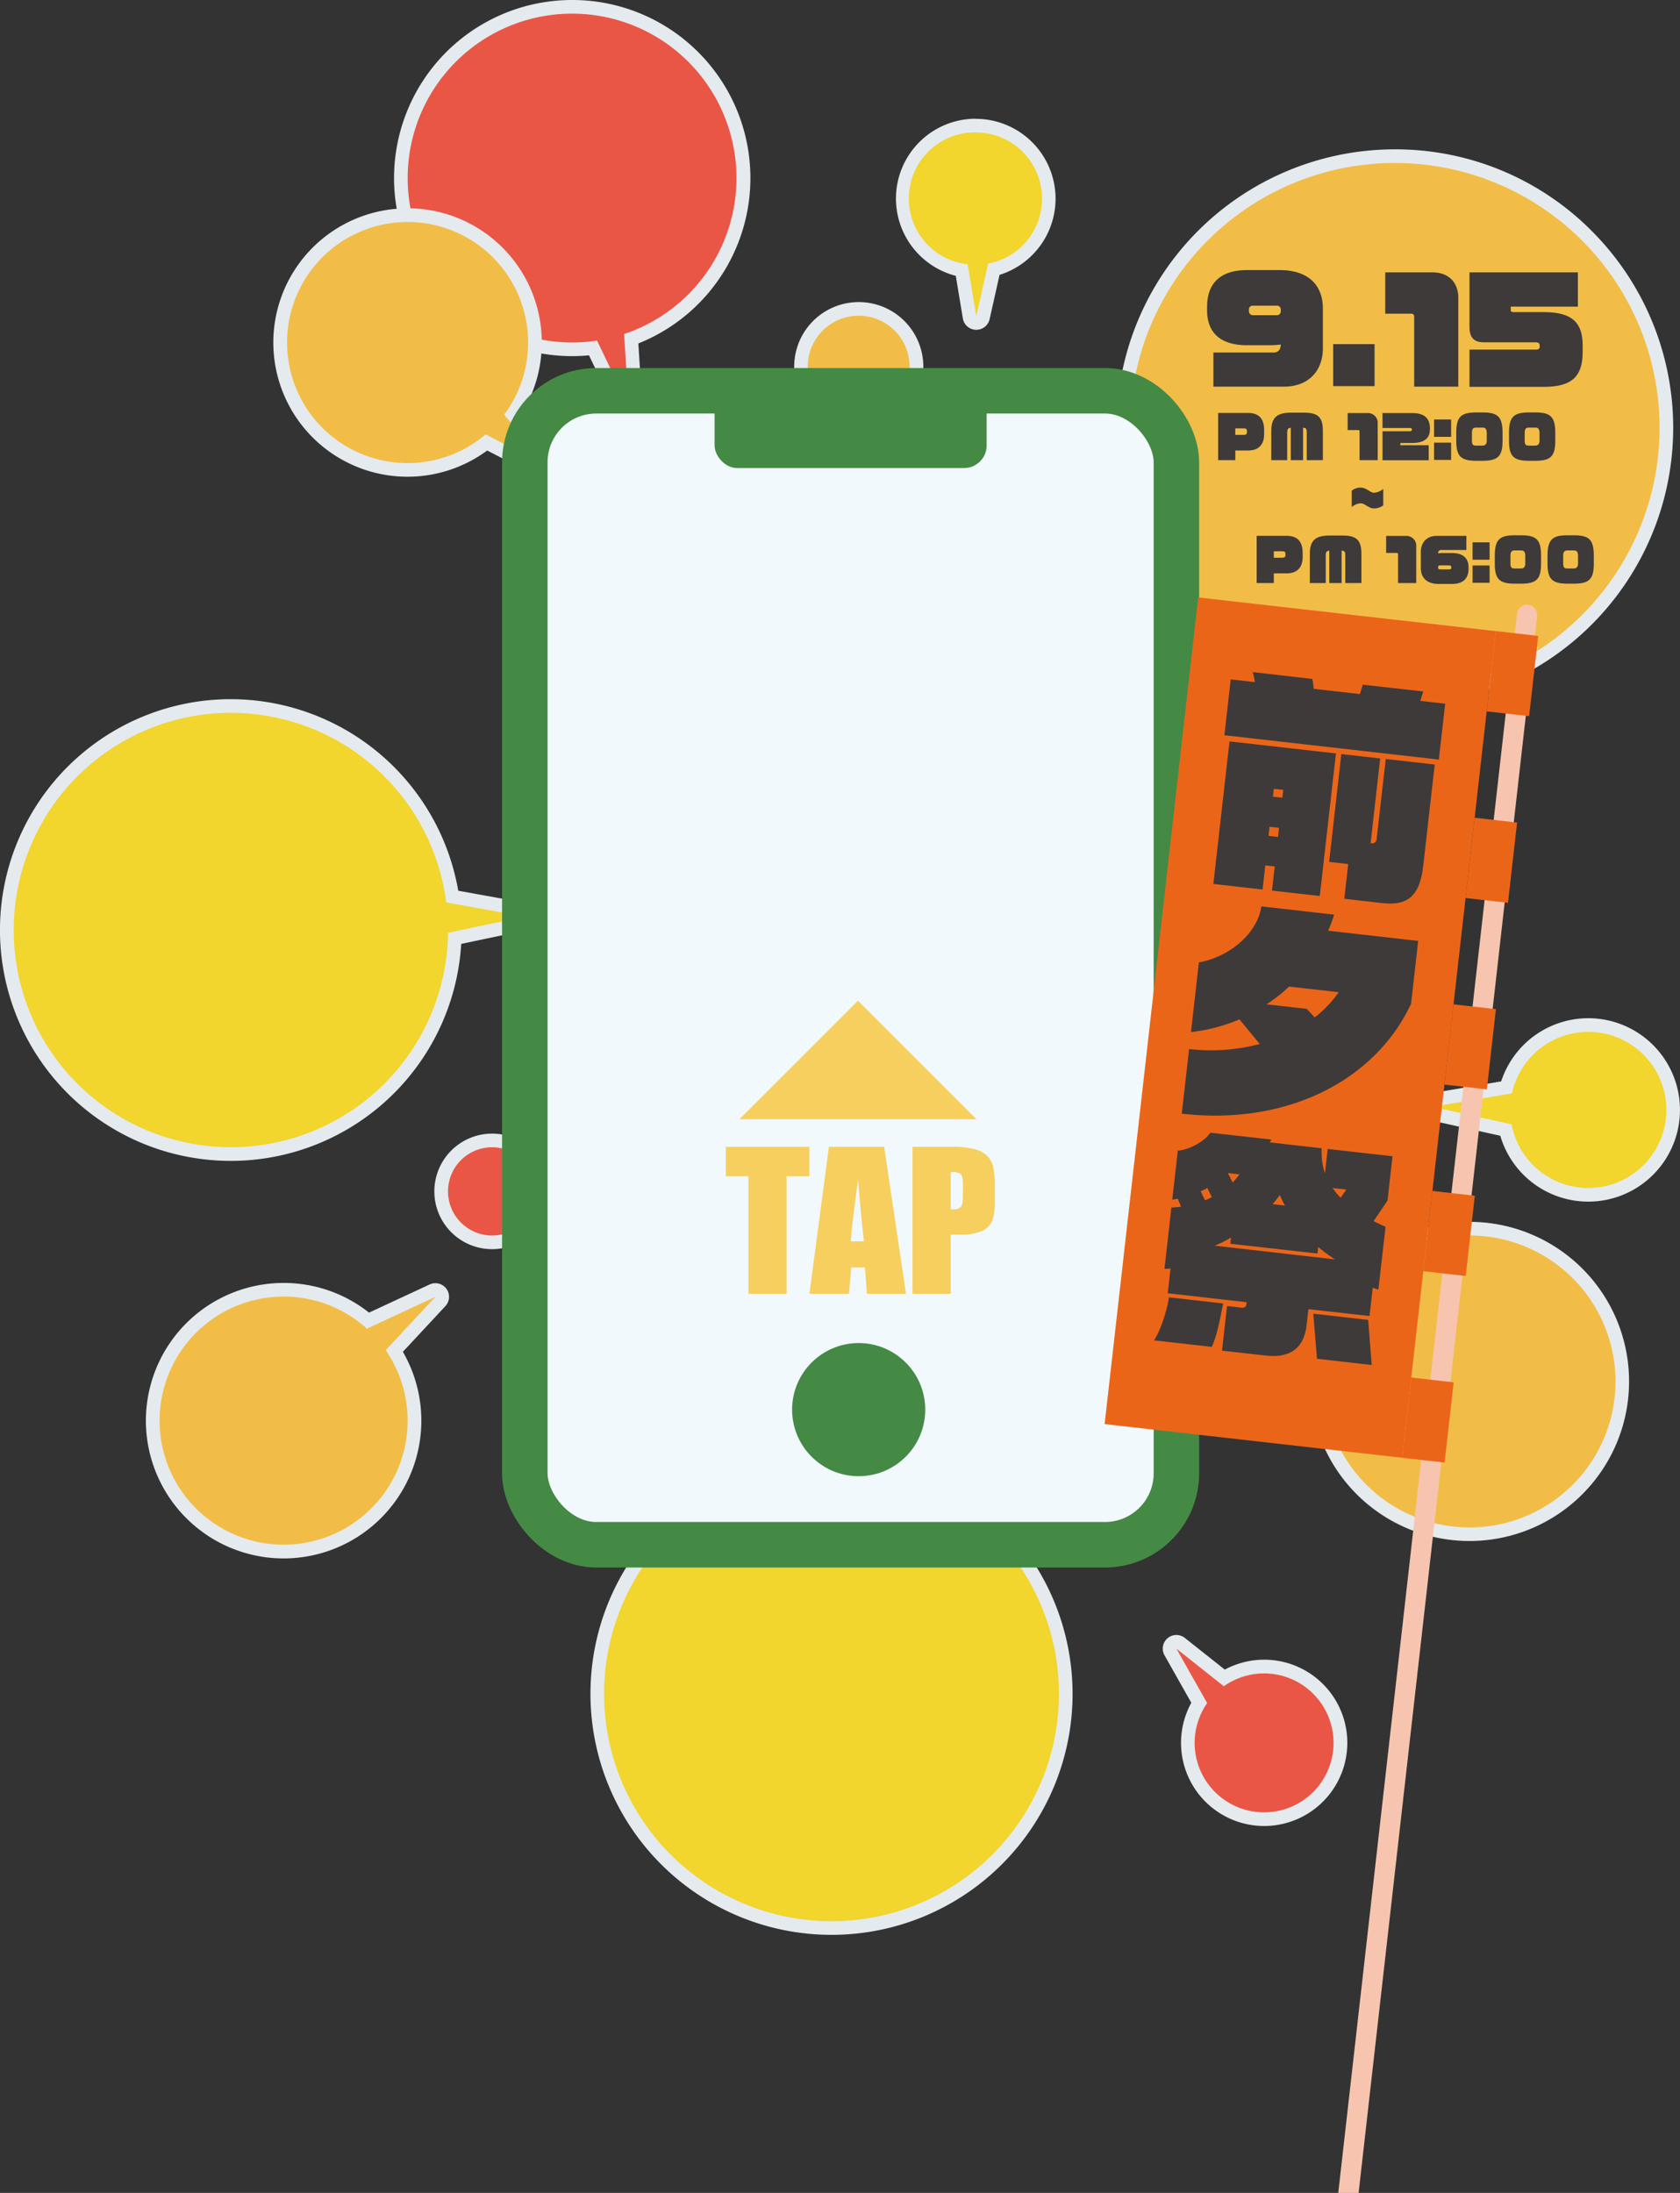 <svg xmlns="http://www.w3.org/2000/svg" viewBox="0 0 738.72 964.13"><rect x="0" y="0" width="738.72" height="964.13" fill="#333333" stroke="none"/><defs><style>.cls-1{fill:#f2bd47;}.cls-2{fill:#e4eaee;}.cls-3{fill:#f2d52d;}.cls-4{fill:#e95646;}.cls-5{fill:#f2f9fd;stroke:#448a45;stroke-miterlimit:10;stroke-width:20px;}.cls-6{fill:#448a45;}.cls-7{fill:#f6cf5e;}.cls-8{fill:#eb6519;}.cls-9{fill:#f7c5af;}.cls-10{fill:#3e3a39;}</style></defs><g id="レイヤー_2" data-name="レイヤー 2"><g id="前夕祭"><g id="吹き出し"><circle class="cls-1" cx="613.34" cy="188.05" r="119.39"/><path class="cls-2" d="M613.34,71.66a116.4,116.4,0,1,1-116.4,116.39A116.39,116.39,0,0,1,613.34,71.66m0-6a122.4,122.4,0,1,0,86.54,35.85,121.6,121.6,0,0,0-86.54-35.85Z"/><circle class="cls-3" cx="365.63" cy="744.66" r="102.98"/><path class="cls-2" d="M365.63,644.68a100,100,0,1,1-100,100,100,100,0,0,1,100-100m0-6a106,106,0,1,0,106,106,106.1,106.1,0,0,0-106-106Z"/><path class="cls-4" d="M216.4,546.2a22.4,22.4,0,1,1,22.4-22.4A22.41,22.41,0,0,1,216.4,546.2Z"/><path class="cls-2" d="M216.4,504.41A19.4,19.4,0,1,1,197,523.8a19.39,19.39,0,0,1,19.39-19.39m0-6a25.4,25.4,0,1,0,25.4,25.39,25.42,25.42,0,0,0-25.4-25.39Z"/><path class="cls-1" d="M377.57,186.58A25.39,25.39,0,1,1,403,161.19,25.42,25.42,0,0,1,377.57,186.58Z"/><path class="cls-2" d="M377.57,138.81a22.39,22.39,0,1,1-22.39,22.38,22.38,22.38,0,0,1,22.39-22.38m0-6A28.39,28.39,0,1,0,406,161.19a28.42,28.42,0,0,0-28.38-28.38Z"/><path class="cls-3" d="M101.5,507.41a98.51,98.51,0,1,1,97.38-113.22L231.3,400a3,3,0,0,1,.09,5.88l-31.47,6.63a98.51,98.51,0,0,1-98.42,94.86Z"/><path class="cls-2" d="M101.5,313.4a95.5,95.5,0,0,1,94.71,83.36L230.77,403,197,410.1a95.49,95.49,0,1,1-95.48-96.7m0-6A101.5,101.5,0,1,0,202.8,415L232,408.86a6,6,0,0,0-.17-11.78l-30.33-5.46a101.64,101.64,0,0,0-100-84.22Z"/><path class="cls-4" d="M276.39,181.65a3,3,0,0,1-2.7-1.7L260.78,153a76.83,76.83,0,0,1-9.22.56,75.31,75.31,0,1,1,26-4.64l1.82,29.53a3,3,0,0,1-2.24,3.08A2.89,2.89,0,0,1,276.39,181.65Z"/><path class="cls-2" d="M251.56,6a72.29,72.29,0,0,1,22.88,140.86l1.95,31.79-13.85-28.9a73.61,73.61,0,0,1-11,.83A72.29,72.29,0,1,1,251.56,6m0-6a78.29,78.29,0,1,0,0,156.58c2.47,0,5-.12,7.43-.35l12,25a6,6,0,0,0,11.4-3L280.7,151A78.29,78.29,0,0,0,251.56,0Z"/><path class="cls-1" d="M241.39,208.33A3,3,0,0,1,240,208l-26.1-13.46a55.84,55.84,0,1,1,11.57-12.36l18.18,21.2a3,3,0,0,1-2.27,5Z"/><path class="cls-2" d="M179.27,97.6a53,53,0,0,1,42.4,84.74l19.72,23L213.53,191A53,53,0,1,1,179.27,97.6m0-6a59,59,0,1,0,34.95,106.47l24.42,12.59a6,6,0,0,0,7.3-9.24l-16.71-19.49a58.45,58.45,0,0,0,9-31.35,59,59,0,0,0-59-59Z"/><path class="cls-1" d="M646.17,674.54A67.25,67.25,0,0,1,579,607.37a68.08,68.08,0,0,1,.91-11l-28.48-18.76a3,3,0,0,1,1.65-5.51,3,3,0,0,1,.59.06l31.85,6.35a67.17,67.17,0,1,1,60.65,96Z"/><path class="cls-2" d="M646.17,543.2a64.18,64.18,0,1,1-62.95,51.73l-30.14-19.85,34.19,6.81a64.17,64.17,0,0,1,58.9-38.69m0-6a70.14,70.14,0,0,0-62.31,37.9l-29.6-5.9a6,6,0,0,0-4.48,10.89l26.88,17.71a70.16,70.16,0,1,0,69.51-60.6Z"/><path class="cls-4" d="M555.89,799.88a33.58,33.58,0,0,1-28.59-51.21l-12.63-22.35a3,3,0,0,1,2.61-4.48,3,3,0,0,1,1.87.65l19.14,15.19a33.59,33.59,0,1,1,17.6,62.2Z"/><path class="cls-2" d="M517.28,724.84l20.86,16.55a30.54,30.54,0,1,1-7.33,7.39l-13.53-23.94m0-6a6,6,0,0,0-5.22,8.95l11.78,20.85a36.56,36.56,0,1,0,14.72-14.58L521,720.14a6,6,0,0,0-3.73-1.3Z"/><path class="cls-1" d="M124.72,682.17a57.56,57.56,0,1,1,37.11-101.54l28.35-13.18a3,3,0,0,1,3.46,4.77l-20.23,21.72a57.55,57.55,0,0,1-48.69,88.23Z"/><path class="cls-2" d="M124.72,570.06a54.38,54.38,0,0,1,36.6,14.11l30.13-14L169.6,593.62a54.54,54.54,0,1,1-44.88-23.56m0-6a60.56,60.56,0,1,0,52.43,30.27l18.69-20.07a6,6,0,0,0-4.4-10.09,5.92,5.92,0,0,0-2.52.56l-26.65,12.38a60.43,60.43,0,0,0-37.55-13.05Z"/><path class="cls-3" d="M698.4,525.31a37.3,37.3,0,0,1-36.26-28.49l-32.79-7.27a3,3,0,0,1,.15-5.88l32.91-5.58a37.32,37.32,0,1,1,36,47.22Z"/><path class="cls-2" d="M698.4,453.67a34.32,34.32,0,1,1-33.74,40.64L630,486.63l34.85-5.91a34.34,34.34,0,0,1,33.55-27.05m0-6a40.32,40.32,0,0,0-38.32,27.78L629,480.71a6,6,0,0,0-.3,11.77l31,6.87a40.32,40.32,0,1,0,38.69-51.68Z"/><path class="cls-3" d="M429.21,142a3,3,0,0,1-2.88-2.5l-3.43-20.65a32.1,32.1,0,1,1,14.08-.4l-4.76,21.21a3,3,0,0,1-2.93,2.34Z"/><path class="cls-2" d="M429.05,58.23a29.09,29.09,0,0,1,5.42,57.68L429.29,139,425.5,116.2a29.09,29.09,0,0,1,3.55-58m0-6a35.1,35.1,0,0,0-8.78,69.08L423.38,140a6,6,0,0,0,5.75,5h.17a6,6,0,0,0,5.85-4.68l4.37-19.47a35.1,35.1,0,0,0-10.47-68.6Z"/></g><g id="スマホ"><rect class="cls-5" x="230.77" y="171.81" width="286.51" height="507.36" rx="31.42"/><circle class="cls-6" cx="377.57" cy="619.76" r="29.27"/><rect class="cls-6" x="314.22" y="167.93" width="119.62" height="37.85" rx="9.91"/><polygon class="cls-7" points="325.14 492.08 377.26 439.96 429.38 492.08 325.14 492.08"/><path class="cls-7" d="M355.89,504.2v12.94h-10v51.71H329.09V517.14h-9.94V504.2Z"/><path class="cls-7" d="M388.78,504.2l9.61,64.65H381.21l-.9-11.62h-6l-1,11.62H355.91l8.57-64.65Zm-8.91,41.57q-1.28-11-2.56-27.15-2.58,18.57-3.23,27.15Z"/><path class="cls-7" d="M401.24,504.2h16.93a39.79,39.79,0,0,1,10.57,1.08,11.82,11.82,0,0,1,5.55,3.12,10.72,10.72,0,0,1,2.51,4.93,44.07,44.07,0,0,1,.66,9v5.63c0,4.13-.43,7.13-1.28,9a8.69,8.69,0,0,1-4.69,4.36,22.19,22.19,0,0,1-8.92,1.52h-4.51v26H401.24Zm16.82,11.06v16.45c.47,0,.89,0,1.23,0a3.89,3.89,0,0,0,3.22-1.13c.6-.76.9-2.34.9-4.73v-5.32c0-2.2-.35-3.64-1-4.31S420.24,515.26,418.06,515.26Z"/></g><g id="旗"><rect class="cls-8" x="388.83" y="385.96" width="365.77" height="131.68" transform="translate(1084.97 -65.45) rotate(96.46)"/><path class="cls-9" d="M597.4,964.13h-8.95l78.6-694.27a4.45,4.45,0,0,1,4.92-3.92h0a4.45,4.45,0,0,1,3.92,4.92"/><rect class="cls-8" x="647.28" y="286.79" width="35.51" height="18.78" transform="translate(1034.16 -331.32) rotate(96.46)"/><rect class="cls-8" x="610.13" y="614.96" width="35.51" height="18.78" transform="translate(1318.91 70.69) rotate(96.46)"/><rect class="cls-8" x="628.71" y="450.88" width="35.51" height="18.78" transform="translate(1176.53 -130.31) rotate(96.46)"/><rect class="cls-8" x="619.42" y="532.92" width="35.51" height="18.78" transform="translate(1247.72 -29.81) rotate(96.46)"/><rect class="cls-8" x="638" y="368.83" width="35.51" height="18.78" transform="translate(1105.35 -230.81) rotate(96.46)"/><path class="cls-10" d="M559.31,391.55l1.2-10.61-4.14-.47-1.21,10.61-21.63-2.45,7.1-62.66,46.8,5.29-7.1,62.67Zm-20.93-68.3,2.78-24.56,10.61,1.2a26.74,26.74,0,0,0-.93-4.4l26.17,3a25.45,25.45,0,0,1,.64,4.37l20.31,2.3,1.29-4.15,26.58,3-1.28,4.15,10.91,1.24-2.78,24.56Zm24,40.71-4.14-.47-.46,4L562,368Zm1.89-16.68-4.14-.47-.39,3.44,4.14.47Zm43.61,49.78-16.78-1.9,1.73-15.27-8.39-.95,5.36-47.4,17.09,1.93-4.23,37.3.3,0a2,2,0,0,0,2.38-2l4-35.07,21.53,2.43-5,44.07C624.39,393.6,619.35,398.35,607.93,397.06Z"/><path class="cls-10" d="M519.64,489.64l3.22-28.41A83.7,83.7,0,0,0,553.92,459L545,448.18a75.06,75.06,0,0,1-21.31,5.58l3.47-30.63c14.53-2.65,26-13.64,27.46-24.63l32,3.62a48.47,48.47,0,0,1-2.64,7.07l39.62,4.49-3.12,27.59C605,474.53,566.64,495,519.64,489.64Zm47.17-55.88a66.44,66.44,0,0,1-9.89,7.79l17.69,2,3.47,3.77a50,50,0,0,0,10.57-11.09Z"/><path class="cls-10" d="M532.81,592.17l-25.37-2.87c3.21-4.86,6-14.37,6.54-18.92l23.85,2.7C536.11,582,534.8,588.1,532.81,592.17Zm70.81-26-1.41,12.43-26.88-3-.78,6.87c-1.1,9.71-6.59,14.82-18.12,13.51l-19.1-2.16,2.22-19.61,6.47.73c.91.11,1.86-.2,2-1.31l.13-1.11-34.67-3.92,1.23-10.92a20.65,20.65,0,0,1-2.68.21l3.05-27a41.65,41.65,0,0,0,4.24-.34L517.87,527a16.34,16.34,0,0,1-2.41.44l2.44-21.53c5.27-.42,11.84-4.18,14.3-7.9l26.79,3a5.45,5.45,0,0,1-.65,1.25l22.84,2.59a29.4,29.4,0,0,0,1.41,11l1.22-10.71,28.5,3.22-2.21,19.51L604,536.86c1.74.91,3.49,1.73,5.24,2.54L606.09,567C605.29,566.8,604.42,566.39,603.62,566.2Zm-72.74-43.86a17.2,17.2,0,0,1-2.92,1.41l1.9,4a27,27,0,0,0,3-1.39Zm48.77,25.89-.33,2.93L541,546.83l.31-2.73a57.68,57.68,0,0,1-7.16,3.59l52.86,6A61.75,61.75,0,0,1,579.65,548.23Zm-39.73-32.44,2.09,4.13a31,31,0,0,0,3-3.56Zm22.86,9.65c-1,1.32-2,2.74-3.22,4l5.46.62A39.84,39.84,0,0,1,562.78,525.44Zm16.32,72-1.64-19.84,24.15,2.74,1.55,19.83ZM586,522.33a27.79,27.79,0,0,0,3.51,4.29L592,523Z"/></g><g id="日時"><path class="cls-10" d="M564.42,170H533.55V155H560c2.35,0,3.15-1.73,3.15-3.39v-.13a38,38,0,0,1-4.63.31H548.37c-13.15,0-17.59-6.91-17.59-15.18v-1.86c0-8.45,4.13-16,17.59-16h14.32c12.85,0,19,6.86,19,16.92v17.47C581.71,162.05,576.34,170,564.42,170Zm-1.23-33.7a1.73,1.73,0,0,0-1.92-1.92H551.09c-1.48,0-1.92.87-1.92,1.61v.68a1.75,1.75,0,0,0,1.92,1.91h10.18a1.72,1.72,0,0,0,1.92-1.79Z"/><path class="cls-10" d="M586.21,169.77V151.31h18.21v18.46Z"/><path class="cls-10" d="M621.83,170V139.27a1.21,1.21,0,0,0-1.36-1.36H609.11V119.76H630c7,0,11.24,4.51,11.24,11.11V170Z"/><path class="cls-10" d="M679,170.08H646.15V153.72h29.2c1.3,0,1.67-.5,1.67-1.42v-.37c0-.93-.5-1.42-1.67-1.42H652.57c-4.69,0-6.42-2.29-6.42-6.86V119.76h47.66v15.07H664.3v1.54c0,.62.43.86,1.11.86H679c13.15,0,16.92,5.44,16.92,14.7v2.9C695.91,165.32,691.34,170.08,679,170.08Z"/><path class="cls-10" d="M548.81,198.07h-5.63v4.25h-7.55V181.56h13.23c4.19,0,7,2,7,7.56v1.65C555.9,195.12,553.77,198.07,548.81,198.07Zm-.51-8.32c0-1.25-.41-1.4-1.53-1.4h-3.59v2.85h3.59c1.09,0,1.53-.3,1.53-1.22Z"/><path class="cls-10" d="M574.6,202.32V190.21c0-1.53-.18-2.09-1.61-2.14v14.25h-5.41V188.07c-1.3.1-1.58.79-1.58,2.14v12.11h-7V189.55c0-6.06,2.57-8.12,8.7-8.12h5.52c6.2,0,8.47,1.78,8.47,8.12v12.77Z"/><path class="cls-10" d="M597.82,202.32V189.65a.5.5,0,0,0-.56-.56h-4.68v-7.48h8.59a4.31,4.31,0,0,1,4.63,4.58v16.13Z"/><path class="cls-10" d="M621,194.76h-5.24v1h12.46v6.59H607.91V189.6h12c.69,0,.94-.28.94-.69v-.1c0-.43-.33-.64-.94-.64h-12v-6.56H621c5.55,0,7.76,2.49,7.76,6.77v.46C628.72,192,627.07,194.76,621,194.76Z"/><path class="cls-10" d="M630.57,192.07v-7.63h7.51v7.63Zm0,10.14v-7.6h7.51v7.6Z"/><path class="cls-10" d="M651.86,202.6h-2.72c-6.79,0-8.8-2-8.8-8.8v-3.46c0-7.15,2.11-9,8.72-9H652c6.54,0,8.7,1.83,8.7,9v3.46C660.69,200.64,658.65,202.6,651.86,202.6Zm1.88-12.26c0-1.84-.68-2.34-1.75-2.34h-2.93c-1.27,0-1.83.53-1.83,2.34v3.46c0,1.67.46,2.13,1.91,2.13h2.72c1.25,0,1.88-.74,1.88-2.13Z"/><path class="cls-10" d="M675.06,202.6h-2.72c-6.8,0-8.81-2-8.81-8.8v-3.46c0-7.15,2.12-9,8.73-9h2.92c6.54,0,8.7,1.83,8.7,9v3.46C683.88,200.64,681.85,202.6,675.06,202.6Zm1.88-12.26c0-1.84-.69-2.34-1.76-2.34h-2.92c-1.27,0-1.83.53-1.83,2.34v3.46c0,1.67.46,2.13,1.91,2.13h2.72c1.24,0,1.88-.74,1.88-2.13Z"/><path class="cls-10" d="M604.05,223.54c-2.14,0-4-2.26-5.68-2.26a6.5,6.5,0,0,0-4,1.68v-7.23a6,6,0,0,1,4-1.34c2.44,0,4.25,2.26,5.72,2.26a6.76,6.76,0,0,0,4.15-1.73v7.25A6.6,6.6,0,0,1,604.05,223.54Z"/><path class="cls-10" d="M565.74,252.09h-5.62v4.25h-7.55V235.58H565.8c4.19,0,7,2,7,7.55v1.66C572.84,249.14,570.7,252.09,565.74,252.09Zm-.5-8.32c0-1.25-.41-1.4-1.53-1.4h-3.59v2.85h3.59c1.09,0,1.53-.31,1.53-1.22Z"/><path class="cls-10" d="M591.53,256.34V244.23c0-1.53-.17-2.09-1.6-2.14v14.25h-5.42V242.09c-1.29.1-1.57.79-1.57,2.14v12.11h-7V243.57c0-6.06,2.57-8.12,8.7-8.12h5.52c6.2,0,8.47,1.78,8.47,8.12v12.77Z"/><path class="cls-10" d="M614.75,256.34V243.67a.5.5,0,0,0-.56-.56h-4.68v-7.48h8.6a4.31,4.31,0,0,1,4.63,4.58v16.13Z"/><path class="cls-10" d="M638.48,256.74h-5.9c-5.26,0-7.81-2.8-7.81-6.94v-7.2c0-3.69,2.19-7,7.1-7h12.92v6.21H633.7a1.25,1.25,0,0,0-1.32,1.37v.08a15.85,15.85,0,0,1,1.91-.11h4.19c5.42,0,7.25,2.8,7.25,6.24v.73C645.73,253.67,644,256.74,638.48,256.74Zm-.33-7.4a.74.74,0,0,0-.81-.76h-4.17a.71.71,0,0,0-.79.74v.22a.72.72,0,0,0,.79.79h4.17c.64,0,.81-.38.81-.66Z"/><path class="cls-10" d="M647.51,246.09v-7.64H655v7.64Zm0,10.14v-7.6H655v7.6Z"/><path class="cls-10" d="M668.8,256.62h-2.72c-6.79,0-8.8-2-8.8-8.81v-3.46c0-7.14,2.11-9,8.72-9h2.93c6.54,0,8.7,1.83,8.7,9v3.46C677.63,254.66,675.59,256.62,668.8,256.62Zm1.88-12.27c0-1.83-.68-2.34-1.75-2.34H666c-1.27,0-1.83.54-1.83,2.34v3.46c0,1.68.46,2.14,1.91,2.14h2.72c1.25,0,1.88-.74,1.88-2.14Z"/><path class="cls-10" d="M692,256.62h-2.73c-6.79,0-8.8-2-8.8-8.81v-3.46c0-7.14,2.11-9,8.73-9h2.92c6.54,0,8.7,1.83,8.7,9v3.46C700.82,254.66,698.79,256.62,692,256.62Zm1.88-12.27c0-1.83-.69-2.34-1.76-2.34H689.2c-1.27,0-1.83.54-1.83,2.34v3.46c0,1.68.45,2.14,1.9,2.14H692c1.24,0,1.88-.74,1.88-2.14Z"/></g></g></g></svg>
